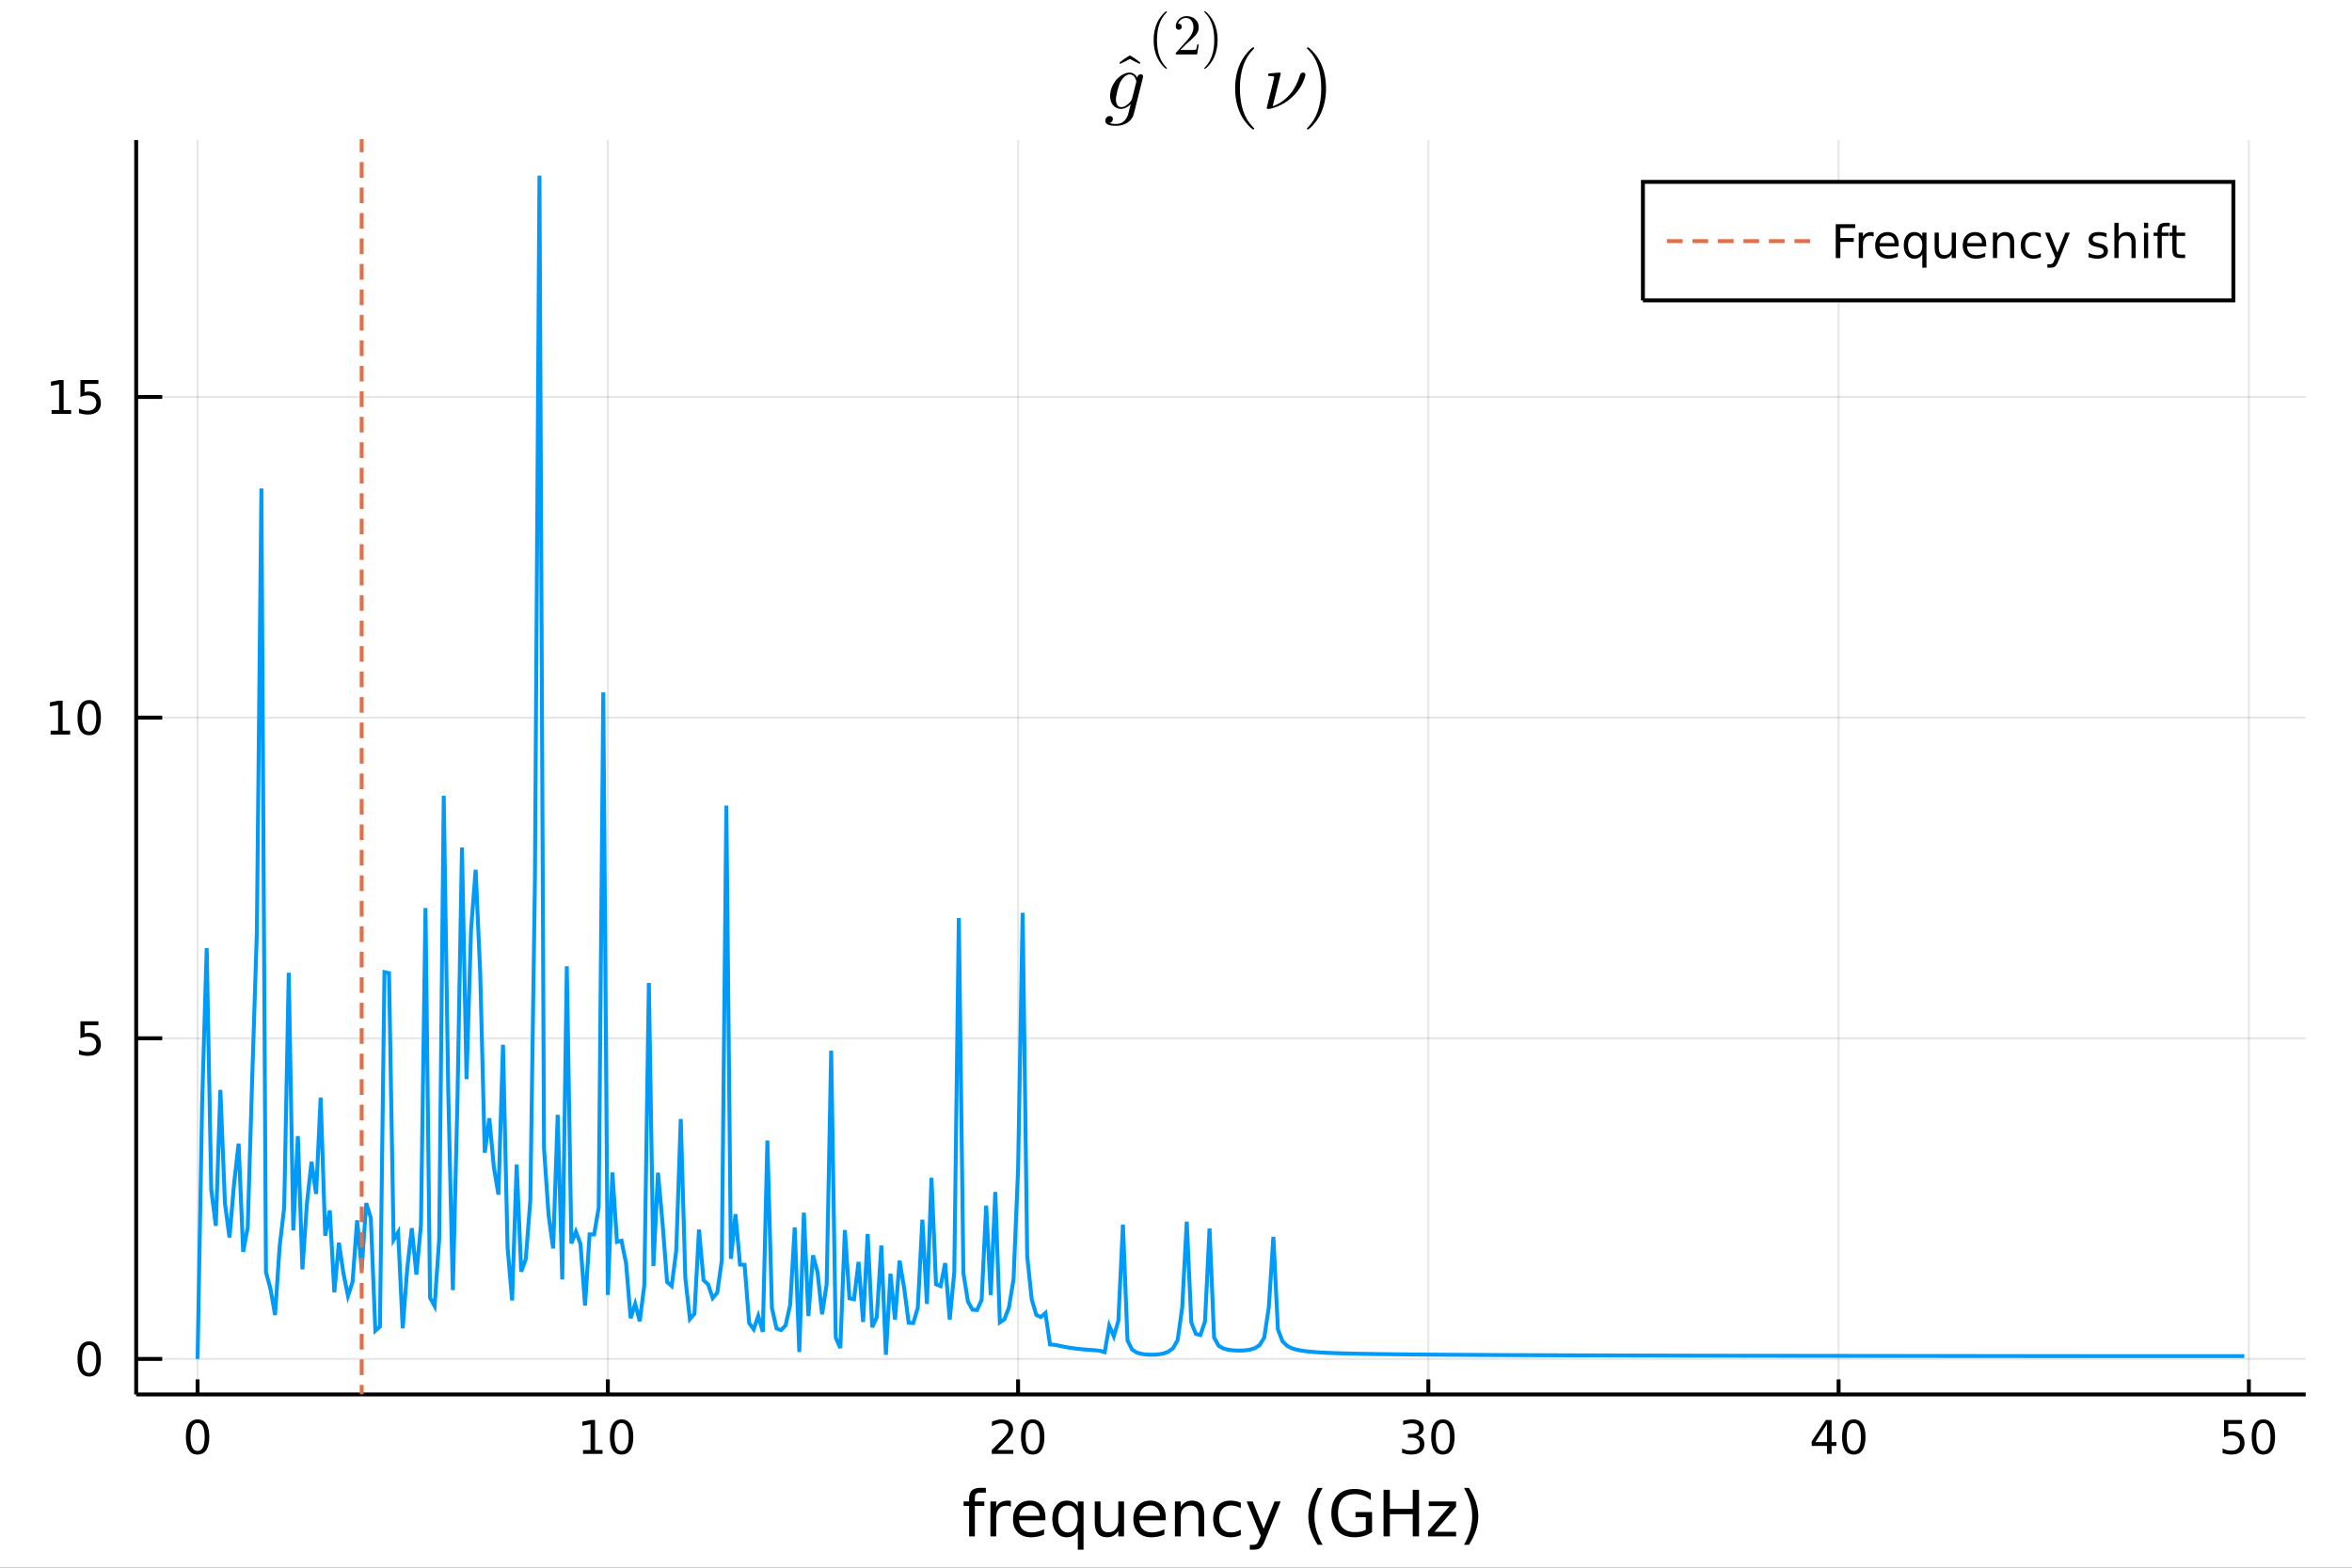 <?xml version="1.0" encoding="utf-8"?>
<svg xmlns="http://www.w3.org/2000/svg" xmlns:xlink="http://www.w3.org/1999/xlink" width="600" height="400" viewBox="0 0 2400 1600">
<rect x="0" y="0" width="2400" height="1600" fill="#333333" stroke="none"/>
<defs>
  <clipPath id="clip360">
    <rect x="0" y="0" width="2400" height="1600"/>
  </clipPath>
</defs>
<path clip-path="url(#clip360)" d="
M0 1600 L2400 1600 L2400 0 L0 0  Z
  " fill="#ffffff" fill-rule="evenodd" fill-opacity="1"/>
<defs>
  <clipPath id="clip361">
    <rect x="480" y="0" width="1681" height="1600"/>
  </clipPath>
</defs>
<defs>
  <clipPath id="clip362">
    <rect x="140" y="123" width="2213" height="1301"/>
  </clipPath>
</defs>
<path clip-path="url(#clip360)" d="
M138.959 1423.18 L2352.76 1423.18 L2352.76 142.953 L138.959 142.953  Z
  " fill="#ffffff" fill-rule="evenodd" fill-opacity="1"/>
<defs>
  <clipPath id="clip363">
    <rect x="138" y="142" width="2215" height="1281"/>
  </clipPath>
</defs>
<polyline clip-path="url(#clip363)" style="stroke:#000000; stroke-width:2; stroke-opacity:0.1; fill:none" points="
  201.614,1423.18 201.614,142.953 
  "/>
<polyline clip-path="url(#clip363)" style="stroke:#000000; stroke-width:2; stroke-opacity:0.1; fill:none" points="
  620.242,1423.18 620.242,142.953 
  "/>
<polyline clip-path="url(#clip363)" style="stroke:#000000; stroke-width:2; stroke-opacity:0.1; fill:none" points="
  1038.87,1423.18 1038.87,142.953 
  "/>
<polyline clip-path="url(#clip363)" style="stroke:#000000; stroke-width:2; stroke-opacity:0.1; fill:none" points="
  1457.5,1423.18 1457.5,142.953 
  "/>
<polyline clip-path="url(#clip363)" style="stroke:#000000; stroke-width:2; stroke-opacity:0.1; fill:none" points="
  1876.12,1423.18 1876.12,142.953 
  "/>
<polyline clip-path="url(#clip363)" style="stroke:#000000; stroke-width:2; stroke-opacity:0.1; fill:none" points="
  2294.75,1423.18 2294.75,142.953 
  "/>
<polyline clip-path="url(#clip360)" style="stroke:#000000; stroke-width:4; stroke-opacity:1; fill:none" points="
  138.959,1423.18 2352.76,1423.18 
  "/>
<polyline clip-path="url(#clip360)" style="stroke:#000000; stroke-width:4; stroke-opacity:1; fill:none" points="
  201.614,1423.18 201.614,1407.82 
  "/>
<polyline clip-path="url(#clip360)" style="stroke:#000000; stroke-width:4; stroke-opacity:1; fill:none" points="
  620.242,1423.18 620.242,1407.82 
  "/>
<polyline clip-path="url(#clip360)" style="stroke:#000000; stroke-width:4; stroke-opacity:1; fill:none" points="
  1038.87,1423.18 1038.87,1407.82 
  "/>
<polyline clip-path="url(#clip360)" style="stroke:#000000; stroke-width:4; stroke-opacity:1; fill:none" points="
  1457.5,1423.18 1457.5,1407.82 
  "/>
<polyline clip-path="url(#clip360)" style="stroke:#000000; stroke-width:4; stroke-opacity:1; fill:none" points="
  1876.12,1423.18 1876.12,1407.82 
  "/>
<polyline clip-path="url(#clip360)" style="stroke:#000000; stroke-width:4; stroke-opacity:1; fill:none" points="
  2294.75,1423.18 2294.75,1407.82 
  "/>
<path clip-path="url(#clip360)" d="M 0 0 M201.614 1452.37 Q198.003 1452.37 196.174 1455.94 Q194.369 1459.48 194.369 1466.61 Q194.369 1473.71 196.174 1477.28 Q198.003 1480.82 201.614 1480.82 Q205.248 1480.82 207.054 1477.28 Q208.883 1473.71 208.883 1466.61 Q208.883 1459.48 207.054 1455.94 Q205.248 1452.37 201.614 1452.37 M201.614 1448.67 Q207.424 1448.67 210.48 1453.27 Q213.558 1457.86 213.558 1466.61 Q213.558 1475.33 210.48 1479.94 Q207.424 1484.52 201.614 1484.52 Q195.804 1484.52 192.725 1479.94 Q189.67 1475.33 189.67 1466.61 Q189.67 1457.86 192.725 1453.27 Q195.804 1448.67 201.614 1448.67 Z" fill="#000000" fill-rule="evenodd" fill-opacity="1" /><path clip-path="url(#clip360)" d="M 0 0 M594.929 1479.92 L602.568 1479.92 L602.568 1453.55 L594.258 1455.22 L594.258 1450.96 L602.522 1449.29 L607.198 1449.29 L607.198 1479.92 L614.837 1479.92 L614.837 1483.85 L594.929 1483.85 L594.929 1479.92 Z" fill="#000000" fill-rule="evenodd" fill-opacity="1" /><path clip-path="url(#clip360)" d="M 0 0 M634.281 1452.37 Q630.67 1452.37 628.841 1455.94 Q627.036 1459.48 627.036 1466.61 Q627.036 1473.71 628.841 1477.28 Q630.67 1480.82 634.281 1480.82 Q637.915 1480.82 639.721 1477.28 Q641.55 1473.71 641.55 1466.61 Q641.55 1459.48 639.721 1455.94 Q637.915 1452.37 634.281 1452.37 M634.281 1448.67 Q640.091 1448.67 643.147 1453.27 Q646.225 1457.86 646.225 1466.61 Q646.225 1475.33 643.147 1479.94 Q640.091 1484.52 634.281 1484.52 Q628.471 1484.52 625.392 1479.94 Q622.337 1475.33 622.337 1466.61 Q622.337 1457.86 625.392 1453.27 Q628.471 1448.67 634.281 1448.67 Z" fill="#000000" fill-rule="evenodd" fill-opacity="1" /><path clip-path="url(#clip360)" d="M 0 0 M1017.64 1479.92 L1033.96 1479.92 L1033.96 1483.85 L1012.02 1483.85 L1012.02 1479.92 Q1014.68 1477.16 1019.26 1472.53 Q1023.87 1467.88 1025.05 1466.54 Q1027.3 1464.01 1028.18 1462.28 Q1029.08 1460.52 1029.08 1458.83 Q1029.08 1456.07 1027.13 1454.34 Q1025.21 1452.6 1022.11 1452.6 Q1019.91 1452.6 1017.46 1453.37 Q1015.03 1454.13 1012.25 1455.68 L1012.25 1450.96 Q1015.07 1449.82 1017.53 1449.25 Q1019.98 1448.67 1022.02 1448.67 Q1027.39 1448.67 1030.58 1451.35 Q1033.78 1454.04 1033.78 1458.53 Q1033.78 1460.66 1032.97 1462.58 Q1032.18 1464.48 1030.07 1467.07 Q1029.49 1467.74 1026.39 1470.96 Q1023.29 1474.15 1017.64 1479.92 Z" fill="#000000" fill-rule="evenodd" fill-opacity="1" /><path clip-path="url(#clip360)" d="M 0 0 M1053.78 1452.37 Q1050.17 1452.37 1048.34 1455.94 Q1046.53 1459.48 1046.53 1466.61 Q1046.53 1473.71 1048.34 1477.28 Q1050.17 1480.82 1053.78 1480.82 Q1057.41 1480.82 1059.22 1477.28 Q1061.05 1473.71 1061.05 1466.61 Q1061.05 1459.48 1059.22 1455.94 Q1057.41 1452.37 1053.78 1452.37 M1053.78 1448.67 Q1059.59 1448.67 1062.64 1453.27 Q1065.72 1457.86 1065.72 1466.61 Q1065.72 1475.33 1062.64 1479.94 Q1059.59 1484.52 1053.78 1484.52 Q1047.97 1484.52 1044.89 1479.94 Q1041.83 1475.33 1041.83 1466.61 Q1041.83 1457.86 1044.89 1453.27 Q1047.97 1448.67 1053.78 1448.67 Z" fill="#000000" fill-rule="evenodd" fill-opacity="1" /><path clip-path="url(#clip360)" d="M 0 0 M1446.34 1465.22 Q1449.7 1465.94 1451.57 1468.2 Q1453.47 1470.47 1453.47 1473.81 Q1453.47 1478.92 1449.95 1481.72 Q1446.43 1484.52 1439.95 1484.52 Q1437.78 1484.52 1435.46 1484.08 Q1433.17 1483.67 1430.71 1482.81 L1430.71 1478.3 Q1432.66 1479.43 1434.97 1480.01 Q1437.29 1480.59 1439.81 1480.59 Q1444.21 1480.59 1446.5 1478.85 Q1448.82 1477.12 1448.82 1473.81 Q1448.82 1470.75 1446.66 1469.04 Q1444.53 1467.3 1440.71 1467.3 L1436.69 1467.3 L1436.69 1463.46 L1440.9 1463.46 Q1444.35 1463.46 1446.18 1462.09 Q1448.01 1460.7 1448.01 1458.11 Q1448.01 1455.45 1446.11 1454.04 Q1444.23 1452.6 1440.71 1452.6 Q1438.79 1452.6 1436.59 1453.02 Q1434.4 1453.44 1431.76 1454.31 L1431.76 1450.15 Q1434.42 1449.41 1436.73 1449.04 Q1439.07 1448.67 1441.13 1448.67 Q1446.46 1448.67 1449.56 1451.1 Q1452.66 1453.5 1452.66 1457.63 Q1452.66 1460.5 1451.02 1462.49 Q1449.37 1464.45 1446.34 1465.22 Z" fill="#000000" fill-rule="evenodd" fill-opacity="1" /><path clip-path="url(#clip360)" d="M 0 0 M1472.34 1452.37 Q1468.72 1452.37 1466.9 1455.94 Q1465.09 1459.48 1465.09 1466.61 Q1465.09 1473.71 1466.9 1477.28 Q1468.72 1480.82 1472.34 1480.82 Q1475.97 1480.82 1477.77 1477.28 Q1479.6 1473.71 1479.6 1466.61 Q1479.6 1459.48 1477.77 1455.94 Q1475.97 1452.37 1472.34 1452.37 M1472.34 1448.67 Q1478.15 1448.67 1481.2 1453.27 Q1484.28 1457.86 1484.28 1466.61 Q1484.28 1475.33 1481.2 1479.94 Q1478.15 1484.52 1472.34 1484.52 Q1466.52 1484.52 1463.45 1479.94 Q1460.39 1475.33 1460.39 1466.61 Q1460.39 1457.86 1463.45 1453.27 Q1466.52 1448.67 1472.34 1448.67 Z" fill="#000000" fill-rule="evenodd" fill-opacity="1" /><path clip-path="url(#clip360)" d="M 0 0 M1864.3 1453.37 L1852.49 1471.81 L1864.3 1471.81 L1864.3 1453.37 M1863.07 1449.29 L1868.95 1449.29 L1868.95 1471.81 L1873.88 1471.81 L1873.88 1475.7 L1868.95 1475.7 L1868.95 1483.85 L1864.3 1483.85 L1864.3 1475.7 L1848.69 1475.7 L1848.69 1471.19 L1863.07 1449.29 Z" fill="#000000" fill-rule="evenodd" fill-opacity="1" /><path clip-path="url(#clip360)" d="M 0 0 M1891.61 1452.37 Q1888 1452.37 1886.17 1455.94 Q1884.37 1459.48 1884.37 1466.61 Q1884.37 1473.71 1886.17 1477.28 Q1888 1480.82 1891.61 1480.82 Q1895.25 1480.82 1897.05 1477.28 Q1898.88 1473.71 1898.88 1466.61 Q1898.88 1459.48 1897.05 1455.94 Q1895.25 1452.37 1891.61 1452.37 M1891.61 1448.67 Q1897.42 1448.67 1900.48 1453.27 Q1903.56 1457.86 1903.56 1466.61 Q1903.56 1475.33 1900.48 1479.94 Q1897.42 1484.52 1891.61 1484.52 Q1885.8 1484.52 1882.72 1479.94 Q1879.67 1475.33 1879.67 1466.61 Q1879.67 1457.86 1882.72 1453.27 Q1885.8 1448.67 1891.61 1448.67 Z" fill="#000000" fill-rule="evenodd" fill-opacity="1" /><path clip-path="url(#clip360)" d="M 0 0 M2269.45 1449.29 L2287.81 1449.29 L2287.81 1453.23 L2273.73 1453.23 L2273.73 1461.7 Q2274.75 1461.35 2275.77 1461.19 Q2276.79 1461 2277.81 1461 Q2283.6 1461 2286.97 1464.18 Q2290.35 1467.35 2290.35 1472.76 Q2290.35 1478.34 2286.88 1481.44 Q2283.41 1484.52 2277.09 1484.52 Q2274.91 1484.52 2272.65 1484.15 Q2270.4 1483.78 2267.99 1483.04 L2267.99 1478.34 Q2270.08 1479.48 2272.3 1480.03 Q2274.52 1480.59 2277 1480.59 Q2281 1480.59 2283.34 1478.48 Q2285.68 1476.38 2285.68 1472.76 Q2285.68 1469.15 2283.34 1467.05 Q2281 1464.94 2277 1464.94 Q2275.12 1464.94 2273.25 1465.36 Q2271.4 1465.77 2269.45 1466.65 L2269.45 1449.29 Z" fill="#000000" fill-rule="evenodd" fill-opacity="1" /><path clip-path="url(#clip360)" d="M 0 0 M2309.57 1452.37 Q2305.96 1452.37 2304.13 1455.94 Q2302.32 1459.48 2302.32 1466.61 Q2302.32 1473.71 2304.13 1477.28 Q2305.96 1480.82 2309.57 1480.82 Q2313.2 1480.82 2315.01 1477.28 Q2316.84 1473.71 2316.84 1466.61 Q2316.84 1459.48 2315.01 1455.94 Q2313.2 1452.37 2309.57 1452.37 M2309.57 1448.67 Q2315.38 1448.67 2318.43 1453.27 Q2321.51 1457.86 2321.51 1466.61 Q2321.51 1475.33 2318.43 1479.94 Q2315.38 1484.52 2309.57 1484.52 Q2303.76 1484.52 2300.68 1479.94 Q2297.62 1475.33 2297.62 1466.61 Q2297.62 1457.86 2300.68 1453.27 Q2303.76 1448.67 2309.57 1448.67 Z" fill="#000000" fill-rule="evenodd" fill-opacity="1" /><path clip-path="url(#clip360)" d="M 0 0 M1005.97 1518.52 L1005.97 1523.39 L1000.36 1523.39 Q997.213 1523.39 995.972 1524.66 Q994.762 1525.93 994.762 1529.24 L994.762 1532.4 L1004.41 1532.4 L1004.41 1536.95 L994.762 1536.95 L994.762 1568.04 L988.874 1568.04 L988.874 1536.95 L983.272 1536.95 L983.272 1532.4 L988.874 1532.4 L988.874 1529.91 Q988.874 1523.96 991.643 1521.26 Q994.412 1518.52 1000.43 1518.52 L1005.97 1518.52 Z" fill="#000000" fill-rule="evenodd" fill-opacity="1" /><path clip-path="url(#clip360)" d="M 0 0 M1031.52 1537.87 Q1030.54 1537.3 1029.36 1537.04 Q1028.21 1536.76 1026.81 1536.76 Q1021.85 1536.76 1019.17 1540 Q1016.53 1543.22 1016.53 1549.27 L1016.53 1568.04 L1010.64 1568.04 L1010.64 1532.4 L1016.53 1532.4 L1016.53 1537.93 Q1018.38 1534.69 1021.34 1533.13 Q1024.3 1531.54 1028.53 1531.54 Q1029.14 1531.54 1029.87 1531.63 Q1030.6 1531.7 1031.49 1531.85 L1031.52 1537.87 Z" fill="#000000" fill-rule="evenodd" fill-opacity="1" /><path clip-path="url(#clip360)" d="M 0 0 M1066.73 1548.76 L1066.73 1551.62 L1039.8 1551.62 Q1040.18 1557.67 1043.43 1560.85 Q1046.71 1564 1052.53 1564 Q1055.9 1564 1059.06 1563.17 Q1062.24 1562.35 1065.36 1560.69 L1065.36 1566.23 Q1062.21 1567.57 1058.9 1568.27 Q1055.59 1568.97 1052.18 1568.97 Q1043.65 1568.97 1038.65 1564 Q1033.69 1559.04 1033.69 1550.57 Q1033.69 1541.82 1038.4 1536.69 Q1043.14 1531.54 1051.16 1531.54 Q1058.36 1531.54 1062.53 1536.18 Q1066.73 1540.8 1066.73 1548.76 M1060.87 1547.04 Q1060.81 1542.23 1058.16 1539.37 Q1055.55 1536.5 1051.23 1536.5 Q1046.32 1536.5 1043.36 1539.27 Q1040.44 1542.04 1039.99 1547.07 L1060.87 1547.04 Z" fill="#000000" fill-rule="evenodd" fill-opacity="1" /><path clip-path="url(#clip360)" d="M 0 0 M1079.84 1550.25 Q1079.84 1556.71 1082.48 1560.4 Q1085.16 1564.07 1089.8 1564.07 Q1094.45 1564.07 1097.12 1560.4 Q1099.8 1556.71 1099.8 1550.25 Q1099.8 1543.79 1097.12 1540.13 Q1094.45 1536.44 1089.8 1536.44 Q1085.16 1536.44 1082.48 1540.13 Q1079.84 1543.79 1079.84 1550.25 M1099.8 1562.7 Q1097.95 1565.88 1095.12 1567.44 Q1092.32 1568.97 1088.37 1568.97 Q1081.91 1568.97 1077.83 1563.81 Q1073.79 1558.65 1073.79 1550.25 Q1073.79 1541.85 1077.83 1536.69 Q1081.91 1531.54 1088.37 1531.54 Q1092.32 1531.54 1095.12 1533.1 Q1097.95 1534.62 1099.8 1537.81 L1099.8 1532.4 L1105.65 1532.4 L1105.65 1581.6 L1099.8 1581.6 L1099.8 1562.7 Z" fill="#000000" fill-rule="evenodd" fill-opacity="1" /><path clip-path="url(#clip360)" d="M 0 0 M1117.11 1553.98 L1117.11 1532.4 L1122.97 1532.4 L1122.97 1553.75 Q1122.97 1558.81 1124.94 1561.36 Q1126.91 1563.87 1130.86 1563.87 Q1135.6 1563.87 1138.34 1560.85 Q1141.11 1557.83 1141.11 1552.61 L1141.11 1532.4 L1146.97 1532.4 L1146.97 1568.04 L1141.11 1568.04 L1141.11 1562.57 Q1138.98 1565.82 1136.14 1567.41 Q1133.34 1568.97 1129.62 1568.97 Q1123.48 1568.97 1120.29 1565.15 Q1117.11 1561.33 1117.11 1553.98 M1131.85 1531.54 L1131.85 1531.54 Z" fill="#000000" fill-rule="evenodd" fill-opacity="1" /><path clip-path="url(#clip360)" d="M 0 0 M1189.52 1548.76 L1189.52 1551.62 L1162.59 1551.62 Q1162.98 1557.67 1166.22 1560.85 Q1169.5 1564 1175.33 1564 Q1178.7 1564 1181.85 1563.17 Q1185.03 1562.35 1188.15 1560.69 L1188.15 1566.23 Q1185 1567.57 1181.69 1568.27 Q1178.38 1568.97 1174.98 1568.97 Q1166.45 1568.97 1161.45 1564 Q1156.48 1559.04 1156.48 1550.57 Q1156.48 1541.82 1161.19 1536.69 Q1165.94 1531.54 1173.96 1531.54 Q1181.15 1531.54 1185.32 1536.18 Q1189.52 1540.8 1189.52 1548.76 M1183.66 1547.04 Q1183.6 1542.23 1180.96 1539.37 Q1178.35 1536.5 1174.02 1536.5 Q1169.12 1536.5 1166.16 1539.27 Q1163.23 1542.04 1162.79 1547.07 L1183.66 1547.04 Z" fill="#000000" fill-rule="evenodd" fill-opacity="1" /><path clip-path="url(#clip360)" d="M 0 0 M1228.77 1546.53 L1228.77 1568.04 L1222.91 1568.04 L1222.91 1546.72 Q1222.91 1541.66 1220.94 1539.14 Q1218.96 1536.63 1215.02 1536.63 Q1210.27 1536.63 1207.54 1539.65 Q1204.8 1542.68 1204.8 1547.9 L1204.8 1568.04 L1198.91 1568.04 L1198.91 1532.4 L1204.8 1532.4 L1204.8 1537.93 Q1206.9 1534.72 1209.73 1533.13 Q1212.6 1531.54 1216.32 1531.54 Q1222.46 1531.54 1225.61 1535.36 Q1228.77 1539.14 1228.77 1546.53 Z" fill="#000000" fill-rule="evenodd" fill-opacity="1" /><path clip-path="url(#clip360)" d="M 0 0 M1266.1 1533.76 L1266.1 1539.24 Q1263.62 1537.87 1261.1 1537.2 Q1258.62 1536.5 1256.07 1536.5 Q1250.38 1536.5 1247.23 1540.13 Q1244.08 1543.73 1244.08 1550.25 Q1244.08 1556.78 1247.23 1560.4 Q1250.38 1564 1256.07 1564 Q1258.62 1564 1261.1 1563.33 Q1263.62 1562.63 1266.1 1561.26 L1266.1 1566.68 Q1263.65 1567.82 1261.01 1568.39 Q1258.4 1568.97 1255.44 1568.97 Q1247.39 1568.97 1242.64 1563.91 Q1237.9 1558.85 1237.9 1550.25 Q1237.9 1541.53 1242.67 1536.53 Q1247.48 1531.54 1255.82 1531.54 Q1258.53 1531.54 1261.1 1532.11 Q1263.68 1532.65 1266.1 1533.76 Z" fill="#000000" fill-rule="evenodd" fill-opacity="1" /><path clip-path="url(#clip360)" d="M 0 0 M1291.12 1571.35 Q1288.64 1577.72 1286.28 1579.66 Q1283.92 1581.6 1279.98 1581.6 L1275.3 1581.6 L1275.3 1576.7 L1278.74 1576.7 Q1281.16 1576.7 1282.49 1575.56 Q1283.83 1574.41 1285.45 1570.14 L1286.5 1567.47 L1272.08 1532.4 L1278.29 1532.4 L1289.43 1560.28 L1300.57 1532.4 L1306.78 1532.4 L1291.12 1571.35 Z" fill="#000000" fill-rule="evenodd" fill-opacity="1" /><path clip-path="url(#clip360)" d="M 0 0 M1349.65 1518.58 Q1345.39 1525.9 1343.32 1533.06 Q1341.25 1540.23 1341.25 1547.58 Q1341.25 1554.93 1343.32 1562.16 Q1345.42 1569.35 1349.65 1576.64 L1344.56 1576.64 Q1339.78 1569.16 1337.4 1561.93 Q1335.04 1554.71 1335.04 1547.58 Q1335.04 1540.48 1337.4 1533.29 Q1339.75 1526.09 1344.56 1518.58 L1349.65 1518.58 Z" fill="#000000" fill-rule="evenodd" fill-opacity="1" /><path clip-path="url(#clip360)" d="M 0 0 M1393.67 1561.26 L1393.67 1548.5 L1383.17 1548.5 L1383.17 1543.22 L1400.04 1543.22 L1400.04 1563.62 Q1396.31 1566.26 1391.82 1567.63 Q1387.34 1568.97 1382.24 1568.97 Q1371.1 1568.97 1364.8 1562.47 Q1358.53 1555.95 1358.53 1544.33 Q1358.53 1532.68 1364.8 1526.19 Q1371.1 1519.66 1382.24 1519.66 Q1386.89 1519.66 1391.06 1520.81 Q1395.26 1521.96 1398.79 1524.18 L1398.79 1531.03 Q1395.23 1528 1391.22 1526.48 Q1387.21 1524.95 1382.78 1524.95 Q1374.06 1524.95 1369.67 1529.82 Q1365.31 1534.69 1365.31 1544.33 Q1365.31 1553.94 1369.67 1558.81 Q1374.06 1563.68 1382.78 1563.68 Q1386.19 1563.68 1388.86 1563.11 Q1391.54 1562.51 1393.67 1561.26 Z" fill="#000000" fill-rule="evenodd" fill-opacity="1" /><path clip-path="url(#clip360)" d="M 0 0 M1411.78 1520.52 L1418.21 1520.52 L1418.21 1540 L1441.57 1540 L1441.57 1520.52 L1448 1520.52 L1448 1568.04 L1441.57 1568.04 L1441.57 1545.41 L1418.21 1545.41 L1418.21 1568.04 L1411.78 1568.04 L1411.78 1520.52 Z" fill="#000000" fill-rule="evenodd" fill-opacity="1" /><path clip-path="url(#clip360)" d="M 0 0 M1457.99 1532.4 L1485.81 1532.4 L1485.81 1537.74 L1463.79 1563.37 L1485.81 1563.37 L1485.81 1568.04 L1457.2 1568.04 L1457.2 1562.7 L1479.22 1537.07 L1457.99 1537.07 L1457.99 1532.4 Z" fill="#000000" fill-rule="evenodd" fill-opacity="1" /><path clip-path="url(#clip360)" d="M 0 0 M1493.83 1518.58 L1498.93 1518.58 Q1503.7 1526.09 1506.06 1533.29 Q1508.44 1540.48 1508.44 1547.58 Q1508.44 1554.71 1506.06 1561.93 Q1503.7 1569.16 1498.93 1576.64 L1493.83 1576.64 Q1498.07 1569.35 1500.14 1562.16 Q1502.24 1554.93 1502.24 1547.58 Q1502.24 1540.23 1500.14 1533.06 Q1498.07 1525.9 1493.83 1518.58 Z" fill="#000000" fill-rule="evenodd" fill-opacity="1" /><polyline clip-path="url(#clip363)" style="stroke:#000000; stroke-width:2; stroke-opacity:0.1; fill:none" points="
  138.959,1386.95 2352.76,1386.95 
  "/>
<polyline clip-path="url(#clip363)" style="stroke:#000000; stroke-width:2; stroke-opacity:0.1; fill:none" points="
  138.959,1059.68 2352.76,1059.68 
  "/>
<polyline clip-path="url(#clip363)" style="stroke:#000000; stroke-width:2; stroke-opacity:0.1; fill:none" points="
  138.959,732.41 2352.76,732.41 
  "/>
<polyline clip-path="url(#clip363)" style="stroke:#000000; stroke-width:2; stroke-opacity:0.1; fill:none" points="
  138.959,405.141 2352.76,405.141 
  "/>
<polyline clip-path="url(#clip360)" style="stroke:#000000; stroke-width:4; stroke-opacity:1; fill:none" points="
  138.959,1423.18 138.959,142.953 
  "/>
<polyline clip-path="url(#clip360)" style="stroke:#000000; stroke-width:4; stroke-opacity:1; fill:none" points="
  138.959,1386.95 165.525,1386.95 
  "/>
<polyline clip-path="url(#clip360)" style="stroke:#000000; stroke-width:4; stroke-opacity:1; fill:none" points="
  138.959,1059.68 165.525,1059.68 
  "/>
<polyline clip-path="url(#clip360)" style="stroke:#000000; stroke-width:4; stroke-opacity:1; fill:none" points="
  138.959,732.41 165.525,732.41 
  "/>
<polyline clip-path="url(#clip360)" style="stroke:#000000; stroke-width:4; stroke-opacity:1; fill:none" points="
  138.959,405.141 165.525,405.141 
  "/>
<path clip-path="url(#clip360)" d="M 0 0 M91.015 1372.75 Q87.404 1372.75 85.575 1376.31 Q83.77 1379.85 83.77 1386.98 Q83.77 1394.09 85.575 1397.65 Q87.404 1401.19 91.015 1401.19 Q94.649 1401.19 96.455 1397.65 Q98.284 1394.09 98.284 1386.98 Q98.284 1379.85 96.455 1376.31 Q94.649 1372.75 91.015 1372.75 M91.015 1369.04 Q96.825 1369.04 99.881 1373.65 Q102.959 1378.23 102.959 1386.98 Q102.959 1395.71 99.881 1400.31 Q96.825 1404.9 91.015 1404.9 Q85.205 1404.9 82.126 1400.31 Q79.071 1395.71 79.071 1386.98 Q79.071 1378.23 82.126 1373.65 Q85.205 1369.04 91.015 1369.04 Z" fill="#000000" fill-rule="evenodd" fill-opacity="1" /><path clip-path="url(#clip360)" d="M 0 0 M82.057 1042.4 L100.413 1042.4 L100.413 1046.33 L86.339 1046.33 L86.339 1054.81 Q87.358 1054.46 88.376 1054.3 Q89.395 1054.11 90.413 1054.11 Q96.2 1054.11 99.58 1057.28 Q102.959 1060.45 102.959 1065.87 Q102.959 1071.45 99.487 1074.55 Q96.015 1077.63 89.696 1077.63 Q87.52 1077.63 85.251 1077.26 Q83.006 1076.89 80.598 1076.15 L80.598 1071.45 Q82.682 1072.58 84.904 1073.14 Q87.126 1073.69 89.603 1073.69 Q93.608 1073.69 95.946 1071.59 Q98.284 1069.48 98.284 1065.87 Q98.284 1062.26 95.946 1060.15 Q93.608 1058.05 89.603 1058.05 Q87.728 1058.05 85.853 1058.46 Q84.001 1058.88 82.057 1059.76 L82.057 1042.4 Z" fill="#000000" fill-rule="evenodd" fill-opacity="1" /><path clip-path="url(#clip360)" d="M 0 0 M51.663 745.755 L59.302 745.755 L59.302 719.389 L50.992 721.056 L50.992 716.797 L59.256 715.13 L63.932 715.13 L63.932 745.755 L71.571 745.755 L71.571 749.69 L51.663 749.69 L51.663 745.755 Z" fill="#000000" fill-rule="evenodd" fill-opacity="1" /><path clip-path="url(#clip360)" d="M 0 0 M91.015 718.209 Q87.404 718.209 85.575 721.773 Q83.77 725.315 83.77 732.445 Q83.77 739.551 85.575 743.116 Q87.404 746.658 91.015 746.658 Q94.649 746.658 96.455 743.116 Q98.284 739.551 98.284 732.445 Q98.284 725.315 96.455 721.773 Q94.649 718.209 91.015 718.209 M91.015 714.505 Q96.825 714.505 99.881 719.111 Q102.959 723.695 102.959 732.445 Q102.959 741.171 99.881 745.778 Q96.825 750.361 91.015 750.361 Q85.205 750.361 82.126 745.778 Q79.071 741.171 79.071 732.445 Q79.071 723.695 82.126 719.111 Q85.205 714.505 91.015 714.505 Z" fill="#000000" fill-rule="evenodd" fill-opacity="1" /><path clip-path="url(#clip360)" d="M 0 0 M52.659 418.486 L60.298 418.486 L60.298 392.121 L51.987 393.787 L51.987 389.528 L60.251 387.861 L64.927 387.861 L64.927 418.486 L72.566 418.486 L72.566 422.421 L52.659 422.421 L52.659 418.486 Z" fill="#000000" fill-rule="evenodd" fill-opacity="1" /><path clip-path="url(#clip360)" d="M 0 0 M82.057 387.861 L100.413 387.861 L100.413 391.797 L86.339 391.797 L86.339 400.269 Q87.358 399.921 88.376 399.759 Q89.395 399.574 90.413 399.574 Q96.2 399.574 99.58 402.746 Q102.959 405.917 102.959 411.333 Q102.959 416.912 99.487 420.014 Q96.015 423.093 89.696 423.093 Q87.52 423.093 85.251 422.722 Q83.006 422.352 80.598 421.611 L80.598 416.912 Q82.682 418.046 84.904 418.602 Q87.126 419.157 89.603 419.157 Q93.608 419.157 95.946 417.051 Q98.284 414.945 98.284 411.333 Q98.284 407.722 95.946 405.616 Q93.608 403.509 89.603 403.509 Q87.728 403.509 85.853 403.926 Q84.001 404.343 82.057 405.222 L82.057 387.861 Z" fill="#000000" fill-rule="evenodd" fill-opacity="1" /><path clip-path="url(#clip360)" d="M 0 0 M1163.66 63.991 L1162.94 65.168 Q1158.49 63.245 1152.95 60.175 Q1147.42 63.245 1142.97 65.168 L1142.28 63.991 Q1147.13 59.773 1152.95 56.531 Q1158.84 59.802 1163.66 63.991 Z" fill="#000000" fill-rule="evenodd" fill-opacity="1" /><path clip-path="url(#clip360)" d="M 0 0 M1166.41 78.024 Q1166.41 78.065 1166.16 79.541 L1156.82 116.8 Q1156.33 118.768 1154.93 120.735 Q1153.58 122.744 1151.41 124.465 Q1149.28 126.228 1146 127.293 Q1142.76 128.4 1139.03 128.4 Q1133.09 128.4 1130.46 127.13 Q1127.88 125.9 1127.88 123.277 Q1127.88 120.981 1129.32 119.669 Q1130.75 118.399 1132.39 118.399 Q1133.95 118.399 1134.77 119.301 Q1135.59 120.202 1135.59 121.35 Q1135.59 122.621 1134.73 123.891 Q1133.86 125.203 1132.14 125.695 Q1134.89 126.556 1138.87 126.556 Q1147.27 126.556 1150.88 117.661 Q1150.96 117.538 1150.96 117.497 L1153.74 106.389 L1153.62 106.307 Q1152.92 107.127 1151.82 108.07 Q1150.75 108.971 1148.46 110.078 Q1146.16 111.185 1143.91 111.185 Q1139.19 111.185 1135.96 107.578 Q1132.76 103.93 1132.76 97.904 Q1132.76 93.518 1134.52 89.132 Q1136.32 84.706 1139.11 81.468 Q1141.94 78.188 1145.55 76.139 Q1149.19 74.089 1152.72 74.089 Q1155.18 74.089 1157.27 75.565 Q1159.36 77 1160.51 79.377 Q1160.71 77.409 1161.82 76.59 Q1162.97 75.77 1163.95 75.77 Q1165.06 75.77 1165.71 76.385 Q1166.41 76.959 1166.41 78.024 M1159.52 83.148 Q1159.52 82.902 1159.36 82.246 Q1159.2 81.549 1158.7 80.443 Q1158.25 79.336 1157.56 78.352 Q1156.86 77.368 1155.59 76.672 Q1154.36 75.934 1152.8 75.934 Q1150.26 75.934 1147.72 78.065 Q1145.18 80.156 1143.42 83.394 Q1141.78 86.509 1140.22 92.535 Q1138.7 98.56 1138.7 101.634 Q1138.7 104.667 1140.01 107.004 Q1141.32 109.34 1144.15 109.34 Q1147.43 109.34 1150.96 106.307 Q1154.61 103.151 1155.22 100.445 L1159.28 84.419 Q1159.52 83.435 1159.52 83.148 Z" fill="#000000" fill-rule="evenodd" fill-opacity="1" /><path clip-path="url(#clip360)" d="M 0 0 M1177.17 40.879 Q1177.17 30.951 1180.88 22.946 Q1182.45 19.589 1184.66 16.777 Q1186.87 13.965 1188.34 12.731 Q1189.8 11.497 1190.2 11.497 Q1190.77 11.497 1190.8 12.071 Q1190.8 12.358 1190.03 13.075 Q1180.56 22.716 1180.59 40.879 Q1180.59 59.098 1189.8 68.366 Q1190.8 69.37 1190.8 69.686 Q1190.8 70.26 1190.2 70.26 Q1189.8 70.26 1188.39 69.083 Q1186.99 67.907 1184.81 65.21 Q1182.63 62.513 1181.05 59.213 Q1177.17 51.208 1177.17 40.879 Z" fill="#000000" fill-rule="evenodd" fill-opacity="1" /><path clip-path="url(#clip360)" d="M 0 0 M1199.73 55.569 Q1199.73 54.507 1199.82 54.192 Q1199.93 53.876 1200.39 53.388 L1211.67 40.821 Q1217.84 33.877 1217.84 27.823 Q1217.84 23.892 1215.77 21.081 Q1213.73 18.269 1209.98 18.269 Q1207.39 18.269 1205.21 19.847 Q1203.03 21.425 1202.03 24.237 Q1202.2 24.18 1202.8 24.18 Q1204.27 24.18 1205.07 25.098 Q1205.9 26.016 1205.9 27.25 Q1205.9 28.828 1204.87 29.602 Q1203.86 30.348 1202.86 30.348 Q1202.46 30.348 1201.91 30.262 Q1201.4 30.176 1200.57 29.373 Q1199.73 28.541 1199.73 27.077 Q1199.73 22.974 1202.83 19.703 Q1205.96 16.433 1210.72 16.433 Q1216.12 16.433 1219.65 19.646 Q1223.2 22.831 1223.2 27.823 Q1223.2 29.574 1222.66 31.18 Q1222.14 32.758 1221.42 33.992 Q1220.74 35.226 1218.84 37.206 Q1216.95 39.186 1215.43 40.592 Q1213.91 41.998 1210.49 44.981 L1204.27 51.036 L1214.85 51.036 Q1220.02 51.036 1220.42 50.577 Q1220.99 49.745 1221.71 45.355 L1223.2 45.355 L1221.54 55.569 L1199.73 55.569 Z" fill="#000000" fill-rule="evenodd" fill-opacity="1" /><path clip-path="url(#clip360)" d="M 0 0 M1228.83 69.686 Q1228.83 69.399 1229.57 68.681 Q1239.04 59.041 1239.04 40.879 Q1239.04 22.659 1229.95 13.448 Q1228.83 12.387 1228.83 12.071 Q1228.83 11.497 1229.4 11.497 Q1229.8 11.497 1231.21 12.674 Q1232.64 13.85 1234.79 16.547 Q1236.98 19.244 1238.58 22.544 Q1242.46 30.549 1242.46 40.879 Q1242.46 50.806 1238.75 58.811 Q1237.18 62.168 1234.97 64.98 Q1232.76 67.792 1231.29 69.026 Q1229.83 70.26 1229.4 70.26 Q1228.83 70.26 1228.83 69.686 Z" fill="#000000" fill-rule="evenodd" fill-opacity="1" /><path clip-path="url(#clip360)" d="M 0 0 M1260.35 90.198 Q1260.35 76.016 1265.63 64.58 Q1267.89 59.784 1271.04 55.767 Q1274.2 51.75 1276.29 49.988 Q1278.38 48.225 1278.95 48.225 Q1279.77 48.225 1279.82 49.045 Q1279.82 49.455 1278.71 50.48 Q1265.18 64.252 1265.22 90.198 Q1265.22 116.226 1278.38 129.466 Q1279.82 130.901 1279.82 131.351 Q1279.82 132.171 1278.95 132.171 Q1278.38 132.171 1276.37 130.491 Q1274.36 128.81 1271.25 124.957 Q1268.13 121.104 1265.88 116.39 Q1260.35 104.954 1260.35 90.198 Z" fill="#000000" fill-rule="evenodd" fill-opacity="1" /><path clip-path="url(#clip360)" d="M 0 0 M1332.09 76.344 Q1332.09 76.713 1331.76 77.983 Q1331.47 79.213 1330.53 81.631 Q1329.63 84.009 1328.23 86.673 Q1326.88 89.296 1324.38 92.617 Q1321.88 95.937 1318.77 98.847 Q1312.9 104.339 1306.63 107.291 Q1300.4 110.242 1295.07 111.185 L1293.88 111.185 Q1292.57 111.185 1292.57 110.16 L1293.47 106.389 L1298.6 85.853 Q1300.2 79.582 1300.2 79.049 Q1300.2 78.557 1299.99 78.311 Q1299.83 78.024 1298.84 77.819 Q1297.9 77.615 1296.02 77.615 Q1295.24 77.615 1294.87 77.573 Q1294.54 77.532 1294.25 77.328 Q1293.97 77.082 1293.97 76.59 Q1293.97 75.893 1294.25 75.524 Q1294.58 75.114 1294.83 75.032 Q1295.07 74.95 1295.57 74.909 Q1296.26 74.868 1298.6 74.663 Q1300.93 74.417 1302.94 74.253 Q1304.95 74.089 1305.81 74.089 Q1306.3 74.089 1306.59 74.335 Q1306.88 74.54 1306.88 74.786 L1306.92 74.991 L1298.68 108.397 Q1301.71 107.414 1304.71 105.774 Q1307.74 104.135 1311.02 101.429 Q1314.3 98.683 1317.08 95.281 Q1319.87 91.879 1322.33 87.124 Q1324.83 82.328 1326.39 76.836 Q1326.68 75.729 1327.37 75.073 Q1328.11 74.417 1328.64 74.253 Q1329.18 74.089 1329.67 74.089 Q1330.77 74.089 1331.43 74.704 Q1332.09 75.278 1332.09 76.344 Z" fill="#000000" fill-rule="evenodd" fill-opacity="1" /><path clip-path="url(#clip360)" d="M 0 0 M1333.61 131.351 Q1333.61 130.942 1334.67 129.917 Q1348.2 116.144 1348.2 90.198 Q1348.2 64.17 1335.21 51.012 Q1333.61 49.496 1333.61 49.045 Q1333.61 48.225 1334.43 48.225 Q1335 48.225 1337.01 49.906 Q1339.06 51.586 1342.13 55.439 Q1345.25 59.292 1347.54 64.006 Q1353.08 75.442 1353.08 90.198 Q1353.08 104.38 1347.79 115.816 Q1345.54 120.612 1342.38 124.629 Q1339.22 128.646 1337.13 130.409 Q1335.04 132.171 1334.43 132.171 Q1333.61 132.171 1333.61 131.351 Z" fill="#000000" fill-rule="evenodd" fill-opacity="1" /><polyline clip-path="url(#clip363)" style="stroke:#009af9; stroke-width:4; stroke-opacity:1; fill:none" points="
  201.614,1386.95 206.265,1125.67 210.917,967.61 215.568,1214.11 220.22,1251.12 224.871,1112.4 229.523,1227.92 234.174,1262.96 238.825,1208.35 243.477,1167.17 
  248.128,1277.66 252.78,1252.56 257.431,1097.48 262.083,951.931 266.734,498.52 271.385,1298.46 276.037,1315.48 280.688,1342.11 285.34,1272.21 289.991,1232.48 
  294.642,992.797 299.294,1255.77 303.945,1159.49 308.597,1295.5 313.248,1227.52 317.9,1185.64 322.551,1218.58 327.202,1120.21 331.854,1261.24 336.505,1235.41 
  341.157,1318.97 345.808,1268.32 350.459,1299.65 355.111,1322.69 359.762,1308.3 364.414,1245.46 369.065,1295.27 373.717,1227.96 378.368,1243.05 383.019,1358.12 
  387.671,1353.96 392.322,992.217 396.974,993.175 401.625,1265.38 406.277,1257.69 410.928,1355.67 415.579,1294.27 420.231,1253.52 424.882,1300.86 429.534,1250.37 
  434.185,926.744 438.836,1324.53 443.488,1332.98 448.139,1264.94 452.791,812.187 457.442,1115.89 462.094,1316.71 466.745,1124.7 471.396,865.023 476.048,1101.42 
  480.699,948.225 485.351,887.702 490.002,992.682 494.653,1176.56 499.305,1141.33 503.956,1191.46 508.608,1219.28 513.259,1066.32 517.911,1272.79 522.562,1327.22 
  527.213,1188.6 531.865,1297.84 536.516,1285.05 541.168,1224.78 545.819,901.124 550.47,179.185 555.122,1172.18 559.773,1239.94 564.425,1274.18 569.076,1137.81 
  573.728,1305.85 578.379,986.138 583.03,1269.06 587.682,1257.04 592.333,1269.54 596.985,1332.33 601.636,1259.86 606.288,1259.93 610.939,1232.31 615.59,706.66 
  620.242,1321.63 624.893,1196.6 629.545,1267.49 634.196,1266.32 638.847,1289.32 643.499,1345.35 648.15,1330.76 652.802,1348.39 657.453,1311.87 662.105,1003.24 
  666.756,1292.22 671.407,1196.83 676.059,1248.35 680.71,1308.44 685.362,1312.56 690.013,1276.88 694.664,1142.09 699.316,1304.25 703.967,1346.22 708.619,1340.87 
  713.27,1254.9 717.922,1306.59 722.573,1310.88 727.224,1324.86 731.876,1319.43 736.527,1286.49 741.179,822.233 745.83,1284.73 750.482,1239.2 755.133,1290.68 
  759.784,1290.87 764.436,1350.25 769.087,1356.67 773.739,1343.01 778.39,1359.35 783.041,1164.05 787.693,1335 792.344,1355.77 796.996,1357.52 801.647,1352.63 
  806.299,1331.59 810.95,1252.72 815.601,1379.84 820.253,1237.62 824.904,1343.17 829.556,1281.17 834.207,1298.28 838.858,1341.35 843.51,1310.98 848.161,1072.27 
  852.813,1365.26 857.464,1375.78 862.116,1255.44 866.767,1325.03 871.418,1326.02 876.07,1287.9 880.721,1349.26 885.373,1259.42 890.024,1354.57 894.676,1344.34 
  899.327,1271.21 903.978,1382.74 908.63,1300.03 913.281,1346.84 917.933,1286.72 922.584,1314.34 927.235,1350.08 931.887,1350.32 936.538,1334.63 941.19,1244.82 
  945.841,1330.77 950.493,1202.12 955.144,1310.82 959.795,1312.62 964.447,1289.16 969.098,1346.85 973.75,1298.43 978.401,936.976 983.052,1299.37 987.704,1328.38 
  992.355,1336.71 997.007,1336.99 1001.66,1326.7 1006.31,1230.5 1010.96,1321.68 1015.61,1216.55 1020.26,1349.63 1024.92,1346.58 1029.57,1334.27 1034.22,1305.54 
  1038.87,1192.91 1043.52,931.623 1048.17,1282.14 1052.82,1326.41 1057.48,1342.06 1062.13,1344.16 1066.78,1340.09 1071.43,1372.17 1076.08,1372.54 1080.73,1373.49 
  1085.38,1374.45 1090.04,1375.28 1094.69,1375.99 1099.34,1376.58 1103.99,1377.07 1108.64,1377.46 1113.29,1377.8 1117.94,1378.12 1122.6,1378.65 1127.25,1380.04 
  1131.9,1353.01 1136.55,1363.84 1141.2,1348.03 1145.85,1249.79 1150.5,1367.91 1155.15,1377.34 1159.81,1380.42 1164.46,1381.75 1169.11,1382.38 1173.76,1382.63 
  1178.41,1382.58 1183.06,1382.18 1187.71,1381.27 1192.37,1379.49 1197.02,1375.95 1201.67,1367.71 1206.32,1334.74 1210.97,1246.85 1215.62,1349.73 1220.27,1361.42 
  1224.93,1362.53 1229.58,1348.64 1234.23,1253.83 1238.88,1365.09 1243.53,1373.53 1248.18,1376.24 1252.83,1377.47 1257.49,1378.11 1262.14,1378.4 1266.79,1378.41 
  1271.44,1378.11 1276.09,1377.36 1280.74,1375.84 1285.39,1372.71 1290.05,1365.14 1294.7,1334.24 1299.35,1262.32 1304,1356.81 1308.65,1368.91 1313.3,1373.54 
  1317.95,1375.94 1322.61,1377.39 1327.26,1378.35 1331.91,1379.03 1336.56,1379.54 1341.21,1379.94 1345.86,1380.26 1350.51,1380.52 1355.17,1380.74 1359.82,1380.92 
  1364.47,1381.08 1369.12,1381.23 1373.77,1381.35 1378.42,1381.47 1383.07,1381.57 1387.73,1381.66 1392.38,1381.75 1397.03,1381.83 1401.68,1381.9 1406.33,1381.97 
  1410.98,1382.03 1415.63,1382.09 1420.29,1382.15 1424.94,1382.2 1429.59,1382.25 1434.24,1382.3 1438.89,1382.35 1443.54,1382.39 1448.19,1382.43 1452.85,1382.47 
  1457.5,1382.51 1462.15,1382.55 1466.8,1382.58 1471.45,1382.62 1476.1,1382.65 1480.75,1382.68 1485.41,1382.71 1490.06,1382.74 1494.71,1382.77 1499.36,1382.8 
  1504.01,1382.83 1508.66,1382.85 1513.31,1382.88 1517.97,1382.9 1522.62,1382.93 1527.27,1382.95 1531.92,1382.97 1536.57,1382.99 1541.22,1383.02 1545.87,1383.04 
  1550.53,1383.06 1555.18,1383.08 1559.83,1383.1 1564.48,1383.12 1569.13,1383.14 1573.78,1383.15 1578.43,1383.17 1583.09,1383.19 1587.74,1383.21 1592.39,1383.22 
  1597.04,1383.24 1601.69,1383.26 1606.34,1383.27 1610.99,1383.29 1615.65,1383.3 1620.3,1383.32 1624.95,1383.33 1629.6,1383.35 1634.25,1383.36 1638.9,1383.38 
  1643.55,1383.39 1648.21,1383.4 1652.86,1383.42 1657.51,1383.43 1662.16,1383.44 1666.81,1383.45 1671.46,1383.47 1676.11,1383.48 1680.77,1383.49 1685.42,1383.5 
  1690.07,1383.51 1694.72,1383.52 1699.37,1383.53 1704.02,1383.54 1708.67,1383.56 1713.33,1383.57 1717.98,1383.58 1722.63,1383.59 1727.28,1383.6 1731.93,1383.61 
  1736.58,1383.62 1741.23,1383.62 1745.89,1383.63 1750.54,1383.64 1755.19,1383.65 1759.84,1383.66 1764.49,1383.67 1769.14,1383.68 1773.79,1383.69 1778.45,1383.7 
  1783.1,1383.7 1787.75,1383.71 1792.4,1383.72 1797.05,1383.73 1801.7,1383.73 1806.35,1383.74 1811.01,1383.75 1815.66,1383.76 1820.31,1383.76 1824.96,1383.77 
  1829.61,1383.78 1834.26,1383.79 1838.91,1383.79 1843.57,1383.8 1848.22,1383.81 1852.87,1383.81 1857.52,1383.82 1862.17,1383.82 1866.82,1383.83 1871.47,1383.84 
  1876.12,1383.84 1880.78,1383.85 1885.43,1383.85 1890.08,1383.86 1894.73,1383.87 1899.38,1383.87 1904.03,1383.88 1908.68,1383.88 1913.34,1383.89 1917.99,1383.89 
  1922.64,1383.9 1927.29,1383.9 1931.94,1383.91 1936.59,1383.91 1941.24,1383.92 1945.9,1383.92 1950.55,1383.93 1955.2,1383.93 1959.85,1383.93 1964.5,1383.94 
  1969.15,1383.94 1973.8,1383.95 1978.46,1383.95 1983.11,1383.96 1987.76,1383.96 1992.41,1383.96 1997.06,1383.97 2001.71,1383.97 2006.36,1383.97 2011.02,1383.98 
  2015.67,1383.98 2020.32,1383.99 2024.97,1383.99 2029.62,1383.99 2034.27,1384 2038.92,1384 2043.58,1384 2048.23,1384 2052.88,1384.01 2057.53,1384.01 
  2062.18,1384.01 2066.83,1384.02 2071.48,1384.02 2076.14,1384.02 2080.79,1384.02 2085.44,1384.03 2090.09,1384.03 2094.74,1384.03 2099.39,1384.03 2104.04,1384.04 
  2108.7,1384.04 2113.35,1384.04 2118,1384.04 2122.65,1384.05 2127.3,1384.05 2131.95,1384.05 2136.6,1384.05 2141.26,1384.05 2145.91,1384.05 2150.56,1384.06 
  2155.21,1384.06 2159.86,1384.06 2164.51,1384.06 2169.16,1384.06 2173.82,1384.06 2178.47,1384.07 2183.12,1384.07 2187.77,1384.07 2192.42,1384.07 2197.07,1384.07 
  2201.72,1384.07 2206.38,1384.07 2211.03,1384.07 2215.68,1384.08 2220.33,1384.08 2224.98,1384.08 2229.63,1384.08 2234.28,1384.08 2238.94,1384.08 2243.59,1384.08 
  2248.24,1384.08 2252.89,1384.08 2257.54,1384.08 2262.19,1384.08 2266.84,1384.08 2271.5,1384.08 2276.15,1384.08 2280.8,1384.08 2285.45,1384.08 2290.1,1384.08 
  
  "/>
<polyline clip-path="url(#clip363)" style="stroke:#e26f46; stroke-width:4; stroke-opacity:1; fill:none" stroke-dasharray="16, 10" points="
  369.065,2703.41 369.065,-1137.27 
  "/>
<path clip-path="url(#clip360)" d="
M1676.44 306.587 L2278.96 306.587 L2278.96 185.627 L1676.44 185.627  Z
  " fill="#ffffff" fill-rule="evenodd" fill-opacity="1"/>
<polyline clip-path="url(#clip360)" style="stroke:#000000; stroke-width:4; stroke-opacity:1; fill:none" points="
  1676.44,306.587 2278.96,306.587 2278.96,185.627 1676.44,185.627 1676.44,306.587 
  "/>
<polyline clip-path="url(#clip360)" style="stroke:#e26f46; stroke-width:4; stroke-opacity:1; fill:none" stroke-dasharray="16, 10" points="
  1701.03,246.107 1848.62,246.107 
  "/>
<path clip-path="url(#clip360)" d="M 0 0 M1873.22 228.827 L1893.08 228.827 L1893.08 232.762 L1877.89 232.762 L1877.89 242.947 L1891.6 242.947 L1891.6 246.882 L1877.89 246.882 L1877.89 263.387 L1873.22 263.387 L1873.22 228.827 Z" fill="#000000" fill-rule="evenodd" fill-opacity="1" /><path clip-path="url(#clip360)" d="M 0 0 M1911.88 241.442 Q1911.16 241.026 1910.3 240.841 Q1909.47 240.632 1908.45 240.632 Q1904.84 240.632 1902.89 242.993 Q1900.97 245.331 1900.97 249.729 L1900.97 263.387 L1896.69 263.387 L1896.69 237.461 L1900.97 237.461 L1900.97 241.489 Q1902.32 239.128 1904.47 237.993 Q1906.62 236.836 1909.7 236.836 Q1910.14 236.836 1910.67 236.905 Q1911.2 236.952 1911.85 237.067 L1911.88 241.442 Z" fill="#000000" fill-rule="evenodd" fill-opacity="1" /><path clip-path="url(#clip360)" d="M 0 0 M1937.48 249.359 L1937.48 251.442 L1917.89 251.442 Q1918.17 255.841 1920.53 258.155 Q1922.92 260.447 1927.15 260.447 Q1929.61 260.447 1931.9 259.845 Q1934.21 259.243 1936.48 258.04 L1936.48 262.067 Q1934.19 263.04 1931.78 263.549 Q1929.38 264.058 1926.9 264.058 Q1920.69 264.058 1917.06 260.447 Q1913.45 256.836 1913.45 250.679 Q1913.45 244.313 1916.88 240.586 Q1920.32 236.836 1926.16 236.836 Q1931.39 236.836 1934.42 240.216 Q1937.48 243.572 1937.48 249.359 M1933.22 248.109 Q1933.17 244.614 1931.25 242.53 Q1929.35 240.447 1926.2 240.447 Q1922.64 240.447 1920.49 242.461 Q1918.36 244.475 1918.03 248.132 L1933.22 248.109 Z" fill="#000000" fill-rule="evenodd" fill-opacity="1" /><path clip-path="url(#clip360)" d="M 0 0 M1947.01 250.447 Q1947.01 255.146 1948.94 257.831 Q1950.88 260.493 1954.26 260.493 Q1957.64 260.493 1959.58 257.831 Q1961.53 255.146 1961.53 250.447 Q1961.53 245.748 1959.58 243.086 Q1957.64 240.401 1954.26 240.401 Q1950.88 240.401 1948.94 243.086 Q1947.01 245.748 1947.01 250.447 M1961.53 259.498 Q1960.19 261.813 1958.13 262.947 Q1956.09 264.058 1953.22 264.058 Q1948.52 264.058 1945.56 260.308 Q1942.62 256.558 1942.62 250.447 Q1942.62 244.336 1945.56 240.586 Q1948.52 236.836 1953.22 236.836 Q1956.09 236.836 1958.13 237.97 Q1960.19 239.081 1961.53 241.396 L1961.53 237.461 L1965.79 237.461 L1965.79 273.248 L1961.53 273.248 L1961.53 259.498 Z" fill="#000000" fill-rule="evenodd" fill-opacity="1" /><path clip-path="url(#clip360)" d="M 0 0 M1974.12 253.155 L1974.12 237.461 L1978.38 237.461 L1978.38 252.993 Q1978.38 256.674 1979.81 258.526 Q1981.25 260.354 1984.12 260.354 Q1987.57 260.354 1989.56 258.155 Q1991.57 255.956 1991.57 252.16 L1991.57 237.461 L1995.83 237.461 L1995.83 263.387 L1991.57 263.387 L1991.57 259.405 Q1990.02 261.766 1987.96 262.924 Q1985.93 264.058 1983.22 264.058 Q1978.75 264.058 1976.44 261.28 Q1974.12 258.503 1974.12 253.155 M1984.84 236.836 L1984.84 236.836 Z" fill="#000000" fill-rule="evenodd" fill-opacity="1" /><path clip-path="url(#clip360)" d="M 0 0 M2026.78 249.359 L2026.78 251.442 L2007.2 251.442 Q2007.48 255.841 2009.84 258.155 Q2012.22 260.447 2016.46 260.447 Q2018.91 260.447 2021.2 259.845 Q2023.52 259.243 2025.79 258.04 L2025.79 262.067 Q2023.5 263.04 2021.09 263.549 Q2018.68 264.058 2016.2 264.058 Q2010 264.058 2006.37 260.447 Q2002.75 256.836 2002.75 250.679 Q2002.75 244.313 2006.18 240.586 Q2009.63 236.836 2015.46 236.836 Q2020.69 236.836 2023.73 240.216 Q2026.78 243.572 2026.78 249.359 M2022.52 248.109 Q2022.48 244.614 2020.56 242.53 Q2018.66 240.447 2015.51 240.447 Q2011.94 240.447 2009.79 242.461 Q2007.66 244.475 2007.34 248.132 L2022.52 248.109 Z" fill="#000000" fill-rule="evenodd" fill-opacity="1" /><path clip-path="url(#clip360)" d="M 0 0 M2055.32 247.739 L2055.32 263.387 L2051.06 263.387 L2051.06 247.878 Q2051.06 244.197 2049.63 242.368 Q2048.19 240.54 2045.32 240.54 Q2041.87 240.54 2039.88 242.739 Q2037.89 244.938 2037.89 248.734 L2037.89 263.387 L2033.61 263.387 L2033.61 237.461 L2037.89 237.461 L2037.89 241.489 Q2039.42 239.151 2041.48 237.993 Q2043.56 236.836 2046.27 236.836 Q2050.74 236.836 2053.03 239.614 Q2055.32 242.368 2055.32 247.739 Z" fill="#000000" fill-rule="evenodd" fill-opacity="1" /><path clip-path="url(#clip360)" d="M 0 0 M2082.48 238.456 L2082.48 242.438 Q2080.67 241.442 2078.84 240.956 Q2077.04 240.447 2075.18 240.447 Q2071.04 240.447 2068.75 243.086 Q2066.46 245.702 2066.46 250.447 Q2066.46 255.192 2068.75 257.831 Q2071.04 260.447 2075.18 260.447 Q2077.04 260.447 2078.84 259.961 Q2080.67 259.452 2082.48 258.456 L2082.48 262.391 Q2080.69 263.225 2078.77 263.641 Q2076.87 264.058 2074.72 264.058 Q2068.87 264.058 2065.42 260.378 Q2061.97 256.697 2061.97 250.447 Q2061.97 244.104 2065.44 240.47 Q2068.93 236.836 2075 236.836 Q2076.97 236.836 2078.84 237.253 Q2080.72 237.646 2082.48 238.456 Z" fill="#000000" fill-rule="evenodd" fill-opacity="1" /><path clip-path="url(#clip360)" d="M 0 0 M2100.67 265.794 Q2098.87 270.424 2097.15 271.836 Q2095.44 273.248 2092.57 273.248 L2089.17 273.248 L2089.17 269.683 L2091.67 269.683 Q2093.43 269.683 2094.4 268.85 Q2095.37 268.016 2096.55 264.915 L2097.31 262.97 L2086.83 237.461 L2091.34 237.461 L2099.44 257.739 L2107.55 237.461 L2112.06 237.461 L2100.67 265.794 Z" fill="#000000" fill-rule="evenodd" fill-opacity="1" /><path clip-path="url(#clip360)" d="M 0 0 M2149.54 238.225 L2149.54 242.253 Q2147.73 241.327 2145.79 240.864 Q2143.84 240.401 2141.76 240.401 Q2138.59 240.401 2136.99 241.373 Q2135.42 242.345 2135.42 244.29 Q2135.42 245.771 2136.55 246.628 Q2137.68 247.461 2141.11 248.225 L2142.57 248.549 Q2147.11 249.521 2149 251.304 Q2150.93 253.063 2150.93 256.234 Q2150.93 259.845 2148.05 261.952 Q2145.21 264.058 2140.21 264.058 Q2138.12 264.058 2135.86 263.641 Q2133.61 263.248 2131.11 262.438 L2131.11 258.04 Q2133.47 259.266 2135.76 259.891 Q2138.05 260.493 2140.3 260.493 Q2143.31 260.493 2144.93 259.475 Q2146.55 258.433 2146.55 256.558 Q2146.55 254.822 2145.37 253.896 Q2144.21 252.97 2140.25 252.114 L2138.77 251.766 Q2134.81 250.933 2133.05 249.22 Q2131.3 247.484 2131.3 244.475 Q2131.3 240.817 2133.89 238.827 Q2136.48 236.836 2141.25 236.836 Q2143.61 236.836 2145.69 237.183 Q2147.78 237.53 2149.54 238.225 Z" fill="#000000" fill-rule="evenodd" fill-opacity="1" /><path clip-path="url(#clip360)" d="M 0 0 M2179.26 247.739 L2179.26 263.387 L2175 263.387 L2175 247.878 Q2175 244.197 2173.56 242.368 Q2172.13 240.54 2169.26 240.54 Q2165.81 240.54 2163.82 242.739 Q2161.83 244.938 2161.83 248.734 L2161.83 263.387 L2157.55 263.387 L2157.55 227.368 L2161.83 227.368 L2161.83 241.489 Q2163.36 239.151 2165.42 237.993 Q2167.5 236.836 2170.21 236.836 Q2174.67 236.836 2176.97 239.614 Q2179.26 242.368 2179.26 247.739 Z" fill="#000000" fill-rule="evenodd" fill-opacity="1" /><path clip-path="url(#clip360)" d="M 0 0 M2187.75 237.461 L2192.01 237.461 L2192.01 263.387 L2187.75 263.387 L2187.75 237.461 M2187.75 227.368 L2192.01 227.368 L2192.01 232.762 L2187.75 232.762 L2187.75 227.368 Z" fill="#000000" fill-rule="evenodd" fill-opacity="1" /><path clip-path="url(#clip360)" d="M 0 0 M2214.05 227.368 L2214.05 230.91 L2209.98 230.91 Q2207.68 230.91 2206.78 231.836 Q2205.9 232.762 2205.9 235.169 L2205.9 237.461 L2212.92 237.461 L2212.92 240.771 L2205.9 240.771 L2205.9 263.387 L2201.62 263.387 L2201.62 240.771 L2197.55 240.771 L2197.55 237.461 L2201.62 237.461 L2201.62 235.655 Q2201.62 231.327 2203.63 229.359 Q2205.65 227.368 2210.02 227.368 L2214.05 227.368 Z" fill="#000000" fill-rule="evenodd" fill-opacity="1" /><path clip-path="url(#clip360)" d="M 0 0 M2220.99 230.1 L2220.99 237.461 L2229.77 237.461 L2229.77 240.771 L2220.99 240.771 L2220.99 254.845 Q2220.99 258.016 2221.85 258.919 Q2222.73 259.822 2225.39 259.822 L2229.77 259.822 L2229.77 263.387 L2225.39 263.387 Q2220.46 263.387 2218.59 261.558 Q2216.71 259.706 2216.71 254.845 L2216.71 240.771 L2213.59 240.771 L2213.59 237.461 L2216.71 237.461 L2216.71 230.1 L2220.99 230.1 Z" fill="#000000" fill-rule="evenodd" fill-opacity="1" /></svg>
